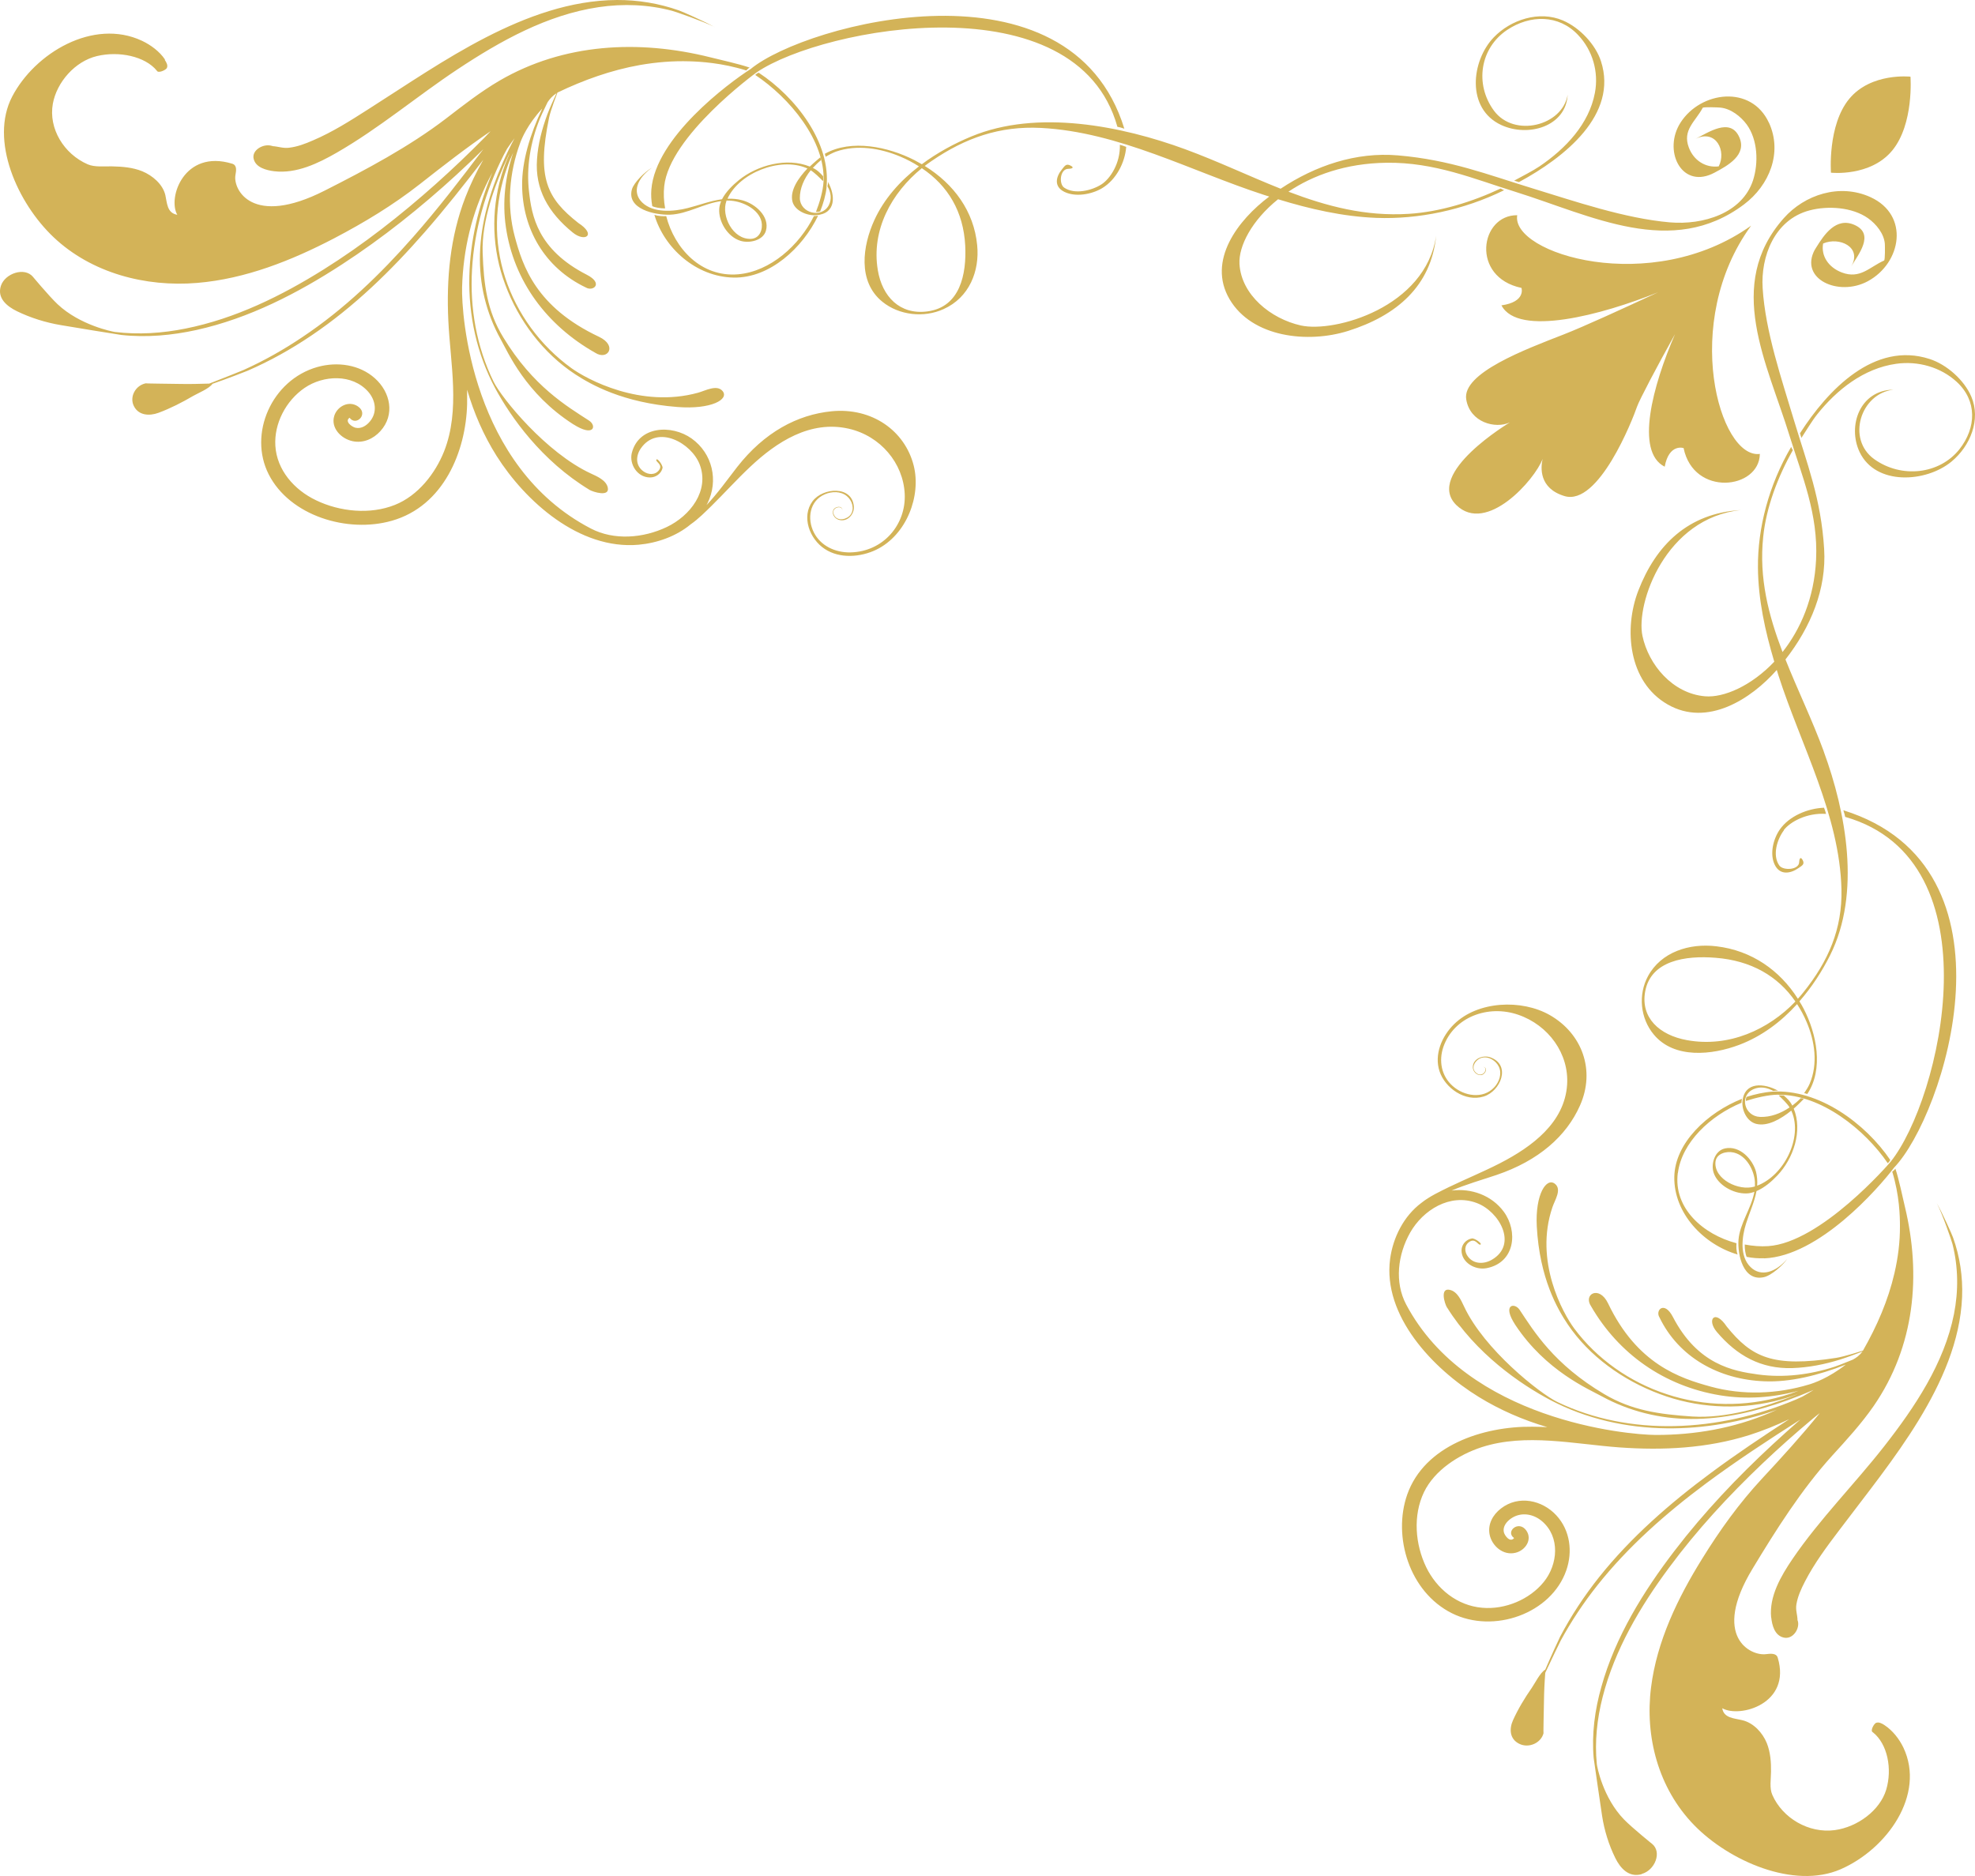 <svg width="60" height="57" viewBox="0 0 60 57" fill="none" xmlns="http://www.w3.org/2000/svg">
<g id="Group 1000005982">
<path id="Vector" d="M54.021 33.263C55.322 33.25 56.66 34.327 57.35 35.343C57.37 35.317 57.404 35.3 57.424 35.242C56.681 34.146 55.254 33.076 53.834 33.169C53.589 33.186 53.314 33.247 53.06 33.328C53.039 33.37 53.039 33.415 53.039 33.451C53.338 33.354 53.725 33.263 54.021 33.26V33.263ZM50.971 35.64C50.835 36.71 51.738 37.506 52.754 37.774C52.747 37.865 52.744 38.004 52.788 38.117C51.745 37.81 50.848 36.859 50.865 35.763C50.879 34.725 51.877 33.8 52.92 33.386C52.917 33.418 52.903 33.473 52.907 33.506C51.959 33.897 51.093 34.709 50.974 35.64H50.971ZM53.593 38.23C53.416 38.237 53.24 38.224 53.063 38.188C53.026 38.111 53.002 37.946 53.005 37.82C53.005 37.82 53.005 37.816 53.005 37.813C53.246 37.858 53.487 37.878 53.715 37.862C55.315 37.758 57.401 35.346 57.438 35.297C58.953 33.409 60.689 26.145 56.056 24.82C56.042 24.758 56.032 24.713 56.001 24.619C61.548 26.349 59.051 33.91 57.543 35.475C57.057 36.115 55.264 38.166 53.596 38.234L53.593 38.23ZM49.873 56.944C49.479 57.054 49.225 56.76 49.075 56.459C48.875 56.055 48.739 55.615 48.671 55.172C48.637 54.94 48.423 53.491 48.416 53.42C48.352 52.689 48.45 51.952 48.651 51.246C49.072 49.739 49.921 48.359 50.879 47.11C51.765 45.953 52.778 44.882 53.858 43.883C54.133 43.628 54.411 43.379 54.693 43.133C53.718 43.754 52.75 44.388 51.823 45.076C50.607 45.982 49.462 46.991 48.528 48.168C48.107 48.698 47.733 49.261 47.411 49.853C47.373 49.921 47.119 50.457 46.945 50.826C46.922 51.117 46.908 51.411 46.905 51.703C46.901 52.003 46.881 52.711 46.894 52.653C46.823 52.957 46.446 53.129 46.154 52.983C45.858 52.837 45.848 52.527 45.964 52.268C46.12 51.922 46.32 51.593 46.538 51.279C46.63 51.146 46.789 50.82 46.945 50.729C47.115 50.331 47.363 49.794 47.397 49.727C47.73 49.093 48.127 48.491 48.576 47.925C49.541 46.713 50.729 45.675 51.99 44.743C52.757 44.174 53.552 43.644 54.357 43.12C53.963 43.307 53.556 43.472 53.138 43.605C51.861 44.006 50.526 44.074 49.191 43.977C47.825 43.877 46.348 43.54 45.016 43.97C44.309 44.2 43.579 44.675 43.26 45.338C42.92 46.047 42.992 46.923 43.328 47.618C43.644 48.268 44.262 48.786 45.03 48.85C45.729 48.912 46.473 48.595 46.901 48.064C47.329 47.534 47.404 46.697 46.847 46.221C46.582 45.995 46.208 45.93 45.906 46.137C45.77 46.231 45.651 46.38 45.685 46.548C45.706 46.651 45.872 46.884 45.998 46.732C45.719 46.535 46.14 46.173 46.371 46.506C46.558 46.777 46.344 47.104 46.045 47.178C45.665 47.275 45.322 46.968 45.254 46.625C45.193 46.315 45.349 46.024 45.6 45.833C46.134 45.419 46.854 45.578 47.282 46.043C47.703 46.499 47.781 47.146 47.584 47.712C47.129 49.028 45.376 49.652 44.106 49.015C42.815 48.368 42.305 46.69 42.75 45.413C43.273 43.925 45.043 43.333 46.551 43.349C46.704 43.349 46.854 43.356 47.007 43.362C46.273 43.146 45.57 42.842 44.924 42.444C43.515 41.577 42.003 39.97 42.231 38.253C42.319 37.603 42.642 36.95 43.185 36.545C43.437 36.345 43.759 36.196 44.014 36.07C44.53 35.821 45.06 35.605 45.57 35.343C46.551 34.838 47.53 34.107 47.608 32.962C47.672 32.021 47.047 31.148 46.12 30.831C45.206 30.518 44.17 30.899 43.851 31.805C43.705 32.225 43.783 32.688 44.133 32.998C44.479 33.305 45.053 33.406 45.397 33.034C45.549 32.869 45.634 32.623 45.536 32.413C45.451 32.232 45.223 32.08 45.009 32.141C44.826 32.193 44.67 32.435 44.833 32.587C45.036 32.788 45.247 32.448 45.053 32.413C45.223 32.439 45.125 32.649 44.999 32.665C44.863 32.681 44.748 32.555 44.744 32.435C44.737 32.167 45.053 32.044 45.281 32.128C45.916 32.361 45.587 33.157 45.077 33.315C44.507 33.493 43.898 33.056 43.732 32.548C43.566 32.044 43.8 31.485 44.174 31.119C44.897 30.408 46.229 30.356 47.081 30.841C48.056 31.397 48.481 32.51 47.998 33.593C47.591 34.511 46.752 35.265 45.458 35.702C45.009 35.853 44.537 35.986 44.099 36.174C44.7 36.096 45.318 36.319 45.685 36.817C46.12 37.409 46.032 38.36 45.166 38.531C44.812 38.602 44.394 38.356 44.401 37.985C44.405 37.813 44.537 37.658 44.717 37.629C44.802 37.616 45.05 37.794 44.972 37.816C44.904 37.839 44.826 37.616 44.649 37.726C44.476 37.833 44.486 38.036 44.595 38.179C44.772 38.415 45.081 38.415 45.322 38.276C46.123 37.81 45.542 36.804 44.863 36.552C44.048 36.245 43.226 36.772 42.842 37.448C42.462 38.12 42.36 38.958 42.72 39.637C44.585 43.152 49.428 43.595 50.295 43.599C51.49 43.602 52.669 43.395 53.766 42.929C53.837 42.9 53.909 42.868 53.98 42.835C52.913 43.204 51.779 43.411 50.641 43.398C49.408 43.385 48.182 43.11 47.098 42.538C46.198 42.062 44.833 41.131 43.956 39.718C43.888 39.611 43.739 39.12 44.045 39.191C44.276 39.242 44.388 39.508 44.476 39.692C45.087 41.005 46.782 42.34 47.309 42.596C48.406 43.126 49.639 43.356 50.865 43.33C52.136 43.304 53.399 43.013 54.557 42.525C54.626 42.496 54.69 42.467 54.758 42.434C54.873 42.37 54.986 42.298 55.098 42.231C54.829 42.347 54.557 42.454 54.282 42.554C53.355 42.887 52.37 43.12 51.371 43.113C50.42 43.11 49.49 42.877 48.667 42.428C48.26 42.205 46.966 41.658 46.038 40.261C46.015 40.229 45.943 40.135 46.035 40.255C45.624 39.634 46.008 39.566 46.164 39.795C46.599 40.449 47.203 41.451 48.739 42.36C49.575 42.855 50.397 42.971 51.416 43.039C52.431 43.104 53.606 42.755 54.544 42.389C54.554 42.386 54.578 42.373 54.619 42.357C54.381 42.444 54.14 42.518 53.892 42.577C52.747 42.845 51.524 42.771 50.424 42.357C49.303 41.94 48.277 41.202 47.628 40.239C47.319 39.779 46.772 38.845 46.687 37.26C46.636 36.28 46.986 35.757 47.244 35.973C47.452 36.145 47.234 36.465 47.163 36.678C46.602 38.318 47.482 39.902 47.825 40.365C48.515 41.29 49.513 41.995 50.641 42.363C51.779 42.738 53.022 42.755 54.174 42.415C54.33 42.37 54.486 42.315 54.639 42.257C53.868 42.467 53.049 42.525 52.255 42.395C50.549 42.114 49.167 41.125 48.338 39.692C48.087 39.323 48.583 39.042 48.851 39.598C49.734 41.448 51.028 41.872 51.969 42.13C52.944 42.399 53.997 42.357 54.958 42.066C55.091 42.027 55.546 41.875 56.076 41.461C55.244 41.791 54.377 42.001 53.606 41.969C52.217 41.917 50.998 41.238 50.413 40.025C50.281 39.812 50.559 39.508 50.821 40.012C51.575 41.464 52.652 41.658 53.409 41.762C54.191 41.868 54.992 41.768 55.736 41.526C55.78 41.513 56.022 41.422 56.286 41.312C56.395 41.254 56.48 41.193 56.585 41.063C56.348 41.154 56.113 41.241 55.899 41.309C55.431 41.455 54.945 41.551 54.449 41.568C53.494 41.597 52.764 41.186 52.156 40.468C51.84 40.096 52.095 39.76 52.458 40.306C53.212 41.238 53.854 41.558 55.784 41.257C56.035 41.218 56.562 41.047 56.596 41.037C57.02 40.297 57.363 39.508 57.553 38.683C57.662 38.214 57.723 37.732 57.72 37.251C57.72 36.956 57.706 36.316 57.486 35.601C57.526 35.566 57.547 35.559 57.581 35.508C57.689 35.824 57.795 36.352 57.869 36.659C58.372 38.748 58.172 40.905 56.922 42.719C56.548 43.259 56.103 43.744 55.658 44.232C54.724 45.264 53.953 46.486 53.24 47.667C51.99 49.73 53.182 50.318 53.644 50.26C53.786 50.244 53.963 50.221 54.007 50.367C54.428 51.767 52.856 52.207 52.322 51.903C52.367 52.207 52.693 52.207 52.937 52.268C53.28 52.352 53.549 52.653 53.674 52.96C53.786 53.239 53.807 53.539 53.803 53.83C53.803 54.05 53.749 54.328 53.844 54.538C54.15 55.237 54.945 55.712 55.74 55.606C56.432 55.512 57.112 55.007 57.302 54.38C57.492 53.746 57.343 52.986 56.898 52.634C56.806 52.595 56.928 52.378 56.99 52.349C57.075 52.31 57.18 52.369 57.248 52.414C57.499 52.579 57.7 52.838 57.825 53.099C58.501 54.529 57.329 56.181 55.916 56.796C54.5 57.41 52.53 56.544 51.47 55.457C50.376 54.335 49.968 52.763 50.159 51.266C50.335 49.869 50.967 48.556 51.714 47.356C52.248 46.493 52.832 45.678 53.528 44.928C54.133 44.278 54.731 43.621 55.284 42.936C55.213 42.991 55.142 43.045 55.074 43.104C54.547 43.544 54.038 43.996 53.545 44.465C52.513 45.445 51.545 46.496 50.706 47.631C49.822 48.821 49.051 50.134 48.688 51.56C48.518 52.226 48.443 52.915 48.511 53.601C48.518 53.669 48.691 54.619 49.34 55.285C49.588 55.541 50.271 56.091 50.186 56.02C50.502 56.272 50.274 56.831 49.873 56.938V56.944ZM54.197 25.224C53.987 25.499 53.837 25.99 54.055 26.297C54.17 26.459 54.656 26.437 54.659 26.191C54.659 26.126 54.69 26 54.761 26.126C54.833 26.256 54.758 26.294 54.639 26.375C54.388 26.55 54.075 26.595 53.919 26.281C53.756 25.955 53.868 25.492 54.072 25.201C54.354 24.797 54.914 24.561 55.413 24.542C55.437 24.596 55.461 24.674 55.475 24.729C54.887 24.69 54.381 24.972 54.191 25.221L54.197 25.224ZM54.605 49.222C54.629 49.287 54.605 49.203 54.605 49.222V49.222ZM53.807 49.148C53.742 48.504 54.106 47.883 54.459 47.363C55.281 46.157 56.337 45.099 57.238 43.948C58.175 42.751 59.065 41.419 59.361 39.928C59.5 39.223 59.493 38.499 59.316 37.8C59.293 37.703 59.014 36.895 58.841 36.559C59.011 36.859 59.306 37.519 59.333 37.6C59.541 38.179 59.632 38.793 59.608 39.404C59.554 40.746 58.983 42.014 58.284 43.159C57.57 44.326 56.701 45.397 55.876 46.493C55.498 46.991 55.118 47.502 54.833 48.055C54.721 48.271 54.615 48.504 54.575 48.743C54.544 48.921 54.605 49.057 54.608 49.222C54.704 49.465 54.466 49.837 54.174 49.752C53.909 49.681 53.834 49.374 53.81 49.148H53.807ZM43.96 39.728C44.024 39.844 43.827 39.498 43.96 39.728V39.728ZM55.407 22.834C55.053 21.87 54.608 20.959 54.242 20.037C55.009 19.057 55.492 17.896 55.417 16.68C55.325 15.157 54.894 14.077 54.503 12.777C54.126 11.519 53.63 10.07 53.549 8.757C53.487 7.8 53.905 6.675 54.972 6.393C55.532 6.245 56.27 6.293 56.748 6.629C57 6.807 57.238 7.102 57.261 7.409C57.265 7.464 57.272 7.9 57.238 7.916C56.793 8.114 56.511 8.489 55.954 8.279C55.546 8.123 55.318 7.774 55.386 7.399C55.872 7.186 56.579 7.503 56.242 8.094C56.242 8.094 56.252 8.078 56.266 8.049C56.259 8.062 56.249 8.078 56.242 8.094C56.443 7.745 56.969 7.118 56.344 6.836C55.777 6.581 55.413 7.137 55.176 7.519C55.162 7.538 55.152 7.558 55.142 7.577C55.138 7.583 55.132 7.59 55.128 7.593C55.128 7.593 55.132 7.587 55.135 7.583C54.649 8.476 55.855 9.026 56.745 8.544C57.767 7.991 58.022 6.536 56.823 5.989C55.882 5.562 54.822 5.918 54.191 6.629C52.39 8.66 53.688 11.034 54.367 13.243C54.744 14.462 55.24 15.616 55.172 17.007C55.115 18.181 54.697 19.122 54.153 19.811C53.729 18.698 53.433 17.566 53.566 16.308C53.657 15.416 54.011 14.481 54.466 13.679C54.452 13.66 54.435 13.627 54.415 13.579C53.736 14.737 53.396 16.043 53.406 17.243C53.413 18.213 53.623 19.173 53.902 20.105C53.206 20.839 52.37 21.204 51.799 21.156C50.811 21.072 50.081 20.195 49.897 19.319C49.69 18.336 50.597 15.733 52.893 15.497C51.28 15.59 50.305 16.567 49.772 17.945C49.327 19.096 49.459 20.716 50.665 21.405C51.871 22.097 53.199 21.24 53.977 20.357C53.977 20.357 53.977 20.357 53.977 20.354C53.994 20.409 54.011 20.464 54.028 20.519C54.71 22.643 55.889 24.762 55.943 27.022C55.971 28.225 55.546 29.205 54.785 30.152C54.731 30.22 54.676 30.285 54.619 30.346C54.072 29.486 53.219 28.878 52.142 28.752C51.317 28.652 50.464 28.927 50.067 29.657C49.761 30.22 49.829 30.941 50.244 31.436C50.865 32.18 52.013 32.057 52.835 31.747C53.522 31.488 54.109 31.045 54.595 30.508C54.704 30.676 54.802 30.857 54.884 31.051C55.135 31.637 55.233 32.325 54.979 32.924C54.938 33.021 54.873 33.124 54.809 33.215C54.833 33.218 54.86 33.221 54.904 33.241C55.41 32.481 55.189 31.407 54.792 30.644C54.755 30.569 54.71 30.495 54.666 30.424C55.043 29.994 55.356 29.509 55.6 29.02C56.541 27.135 56.083 24.681 55.403 22.828L55.407 22.834ZM54.544 30.43C53.725 31.284 52.523 31.834 51.252 31.604C50.41 31.452 49.839 30.922 49.979 30.13C50.148 29.182 51.208 29.027 52.119 29.101C53.195 29.185 54.011 29.654 54.544 30.43ZM56.416 7.79C56.416 7.79 56.409 7.803 56.402 7.813C56.405 7.803 56.412 7.797 56.416 7.79ZM56.327 7.946C56.31 7.975 56.29 8.007 56.27 8.046C56.286 8.02 56.307 7.981 56.327 7.946ZM56.395 7.826C56.395 7.826 56.375 7.862 56.361 7.884C56.375 7.862 56.385 7.842 56.395 7.826ZM52.937 33.451C52.907 33.726 53.066 34.072 53.348 34.146C53.698 34.237 54.106 33.997 54.418 33.745C54.422 33.755 54.428 33.764 54.432 33.774C54.768 34.557 54.208 35.714 53.382 36.025C53.392 35.886 53.382 35.747 53.348 35.605C53.246 35.223 52.856 34.799 52.407 34.893C52.088 34.961 51.976 35.365 52.057 35.624C52.176 36.002 52.652 36.271 53.049 36.261C53.134 36.261 53.219 36.242 53.297 36.212C53.212 36.707 52.852 37.173 52.815 37.677C52.784 38.117 52.954 38.942 53.583 38.806C53.814 38.758 54.174 38.434 54.296 38.25C53.95 38.657 53.498 38.809 53.182 38.499C52.839 38.166 52.92 37.567 53.046 37.173C53.148 36.846 53.301 36.523 53.362 36.19C53.606 36.086 53.824 35.895 53.99 35.721C54.486 35.203 54.768 34.359 54.493 33.684C54.575 33.616 54.782 33.409 54.799 33.389C54.768 33.376 54.748 33.37 54.707 33.367C54.639 33.438 54.53 33.532 54.449 33.593C54.445 33.583 54.439 33.574 54.435 33.564C54.381 33.461 54.296 33.376 54.191 33.286C54.116 33.279 54.072 33.276 54.038 33.286C54.143 33.383 54.306 33.544 54.367 33.648C54.096 33.832 53.78 33.949 53.467 33.936C52.992 33.916 52.829 33.289 53.273 33.092C53.471 33.005 53.681 33.04 53.871 33.147C53.932 33.137 53.973 33.134 54.017 33.14C53.596 32.907 53.005 32.859 52.937 33.447V33.451ZM53.314 36.047C53.314 36.047 53.304 36.051 53.297 36.054C52.825 36.196 52.071 35.831 52.115 35.307C52.139 35.045 52.452 34.967 52.672 35.019C53.063 35.11 53.294 35.569 53.314 35.915C53.314 35.96 53.314 36.005 53.314 36.051V36.047ZM56.494 13.734C56.12 12.942 56.501 11.855 57.523 11.839C56.521 11.956 56.09 13.343 56.939 13.951C57.767 14.543 58.922 14.413 59.527 13.65C60.04 13 60.071 12.175 59.442 11.6C58.96 11.157 58.27 10.96 57.608 11.053C56.613 11.192 55.797 11.849 55.206 12.589C55.043 12.793 54.873 13.084 54.727 13.304C54.717 13.275 54.693 13.197 54.683 13.165C55.529 11.846 56.942 10.361 58.623 10.908C59.15 11.079 59.673 11.551 59.887 12.049C60.186 12.745 59.86 13.553 59.282 14.028C58.511 14.662 56.983 14.762 56.494 13.734ZM25.111 5.692C25.087 5.924 25.012 6.183 24.917 6.422C24.873 6.442 24.826 6.439 24.788 6.439C24.9 6.157 25.006 5.792 25.019 5.514C25.077 4.275 23.987 2.969 22.944 2.277C22.974 2.257 22.991 2.228 23.049 2.209C24.177 2.949 25.254 4.346 25.108 5.692H25.111ZM22.292 8.434C21.14 8.414 20.172 7.528 19.88 6.526C19.999 6.571 20.145 6.571 20.24 6.568C20.491 7.545 21.297 8.431 22.424 8.334C23.402 8.25 24.286 7.454 24.727 6.565C24.761 6.568 24.819 6.558 24.853 6.555C24.384 7.532 23.386 8.453 22.292 8.434ZM20.179 5.656C20.155 5.873 20.165 6.102 20.206 6.332C20.206 6.332 20.203 6.332 20.199 6.332C20.067 6.332 19.894 6.303 19.816 6.264C19.785 6.096 19.775 5.924 19.788 5.76C19.914 4.175 22.122 2.535 22.811 2.092C24.503 0.708 32.519 -1.423 34.157 3.91C34.058 3.877 34.014 3.864 33.946 3.852C32.703 -0.601 25.023 0.818 22.991 2.196C22.937 2.231 20.339 4.136 20.179 5.656ZM5.006 1.821C5.053 1.889 5.111 1.989 5.067 2.07C5.036 2.128 4.805 2.238 4.764 2.147C4.408 1.711 3.616 1.543 2.944 1.704C2.278 1.863 1.724 2.497 1.605 3.153C1.47 3.907 1.942 4.679 2.665 4.993C2.883 5.087 3.175 5.048 3.409 5.055C3.718 5.061 4.034 5.087 4.32 5.203C4.635 5.333 4.945 5.598 5.023 5.928C5.077 6.164 5.07 6.474 5.386 6.526C5.084 6.009 5.597 4.527 7.054 4.974C7.207 5.019 7.176 5.187 7.152 5.323C7.078 5.76 7.659 6.911 9.863 5.792C11.127 5.152 12.434 4.456 13.549 3.603C14.075 3.198 14.598 2.788 15.179 2.448C17.125 1.316 19.398 1.197 21.575 1.74C21.894 1.821 22.445 1.94 22.774 2.054C22.72 2.083 22.713 2.102 22.672 2.141C21.932 1.908 21.259 1.872 20.95 1.863C20.444 1.847 19.938 1.889 19.439 1.976C18.566 2.131 17.727 2.432 16.935 2.813C16.925 2.846 16.728 3.344 16.68 3.58C16.303 5.407 16.616 6.025 17.57 6.775C18.134 7.14 17.771 7.373 17.394 7.06C16.657 6.458 16.249 5.75 16.314 4.844C16.344 4.375 16.466 3.916 16.629 3.473C16.704 3.273 16.806 3.053 16.908 2.83C16.772 2.923 16.704 3.004 16.636 3.105C16.511 3.357 16.409 3.58 16.395 3.622C16.116 4.32 15.984 5.08 16.072 5.827C16.154 6.549 16.327 7.58 17.825 8.347C18.345 8.612 18.019 8.867 17.798 8.735C16.544 8.136 15.872 6.956 15.862 5.633C15.855 4.899 16.103 4.081 16.473 3.299C16.021 3.787 15.848 4.217 15.804 4.34C15.468 5.245 15.389 6.248 15.637 7.182C15.879 8.085 16.283 9.33 18.195 10.232C18.773 10.504 18.46 10.966 18.08 10.717C16.606 9.883 15.607 8.537 15.369 6.904C15.257 6.148 15.345 5.368 15.59 4.641C15.522 4.783 15.461 4.928 15.41 5.077C15.016 6.161 14.992 7.344 15.349 8.44C15.702 9.524 16.409 10.497 17.356 11.183C17.828 11.525 19.466 12.412 21.205 11.933C21.429 11.871 21.775 11.677 21.949 11.878C22.166 12.13 21.609 12.447 20.58 12.366C18.919 12.237 17.954 11.684 17.482 11.377C16.49 10.727 15.75 9.731 15.349 8.647C14.948 7.59 14.911 6.422 15.23 5.342C15.298 5.11 15.386 4.88 15.485 4.657C15.464 4.692 15.451 4.718 15.447 4.725C15.033 5.604 14.629 6.713 14.663 7.68C14.697 8.651 14.795 9.44 15.288 10.248C16.191 11.739 17.224 12.344 17.896 12.78C18.134 12.935 18.049 13.298 17.411 12.887C17.533 12.977 17.438 12.906 17.404 12.884C15.967 11.959 15.434 10.707 15.213 10.313C14.768 9.514 14.554 8.621 14.581 7.716C14.608 6.765 14.883 5.837 15.264 4.964C15.376 4.705 15.498 4.45 15.631 4.201C15.553 4.304 15.478 4.411 15.406 4.518C15.373 4.579 15.339 4.641 15.305 4.705C14.751 5.792 14.408 6.985 14.34 8.191C14.272 9.356 14.476 10.536 14.995 11.597C15.247 12.107 16.595 13.76 17.951 14.387C18.141 14.475 18.416 14.591 18.464 14.814C18.528 15.108 18.019 14.95 17.907 14.882C16.449 13.999 15.519 12.673 15.046 11.8C14.483 10.752 14.231 9.575 14.258 8.402C14.282 7.321 14.537 6.248 14.958 5.242C14.921 5.31 14.887 5.375 14.853 5.443C14.33 6.471 14.072 7.587 14.038 8.725C14.014 9.55 14.323 14.174 17.951 16.059C18.654 16.425 19.537 16.354 20.254 16.014C20.974 15.671 21.555 14.908 21.259 14.119C21.015 13.466 19.979 12.88 19.466 13.627C19.313 13.851 19.303 14.145 19.544 14.319C19.693 14.429 19.904 14.442 20.023 14.281C20.145 14.113 19.914 14.035 19.938 13.97C19.965 13.896 20.142 14.138 20.128 14.219C20.091 14.387 19.924 14.51 19.744 14.507C19.354 14.504 19.112 14.096 19.194 13.763C19.401 12.942 20.4 12.89 21.011 13.323C21.653 13.783 21.83 14.611 21.494 15.29C21.483 15.309 21.473 15.328 21.463 15.348C21.803 14.989 22.095 14.575 22.397 14.187C23.219 13.136 24.221 12.599 25.264 12.496C26.497 12.376 27.489 13.091 27.757 14.142C27.991 15.06 27.547 16.253 26.619 16.703C26.144 16.932 25.512 16.981 25.057 16.68C24.595 16.379 24.337 15.697 24.686 15.228C24.999 14.811 25.892 14.746 25.94 15.393C25.957 15.626 25.739 15.878 25.474 15.791C25.352 15.752 25.261 15.613 25.318 15.49C25.369 15.38 25.61 15.351 25.587 15.513C25.607 15.325 25.206 15.416 25.345 15.662C25.451 15.852 25.739 15.784 25.845 15.632C25.967 15.454 25.886 15.202 25.726 15.073C25.542 14.921 25.271 14.927 25.06 15.018C24.588 15.219 24.517 15.768 24.724 16.176C24.931 16.586 25.373 16.793 25.838 16.784C26.843 16.761 27.529 15.93 27.485 15.008C27.441 14.07 26.748 13.246 25.787 13.026C24.615 12.758 23.589 13.433 22.798 14.177C22.387 14.562 22.01 14.982 21.609 15.377C21.432 15.548 21.222 15.765 20.984 15.93C20.549 16.292 19.972 16.499 19.401 16.551C17.591 16.712 15.953 15.222 15.087 13.854C14.69 13.226 14.398 12.547 14.191 11.842C14.191 11.988 14.191 12.13 14.191 12.276C14.156 13.708 13.481 15.377 11.901 15.823C10.549 16.208 8.803 15.668 8.165 14.416C7.536 13.188 8.25 11.542 9.646 11.15C10.247 10.982 10.923 11.076 11.388 11.493C11.864 11.917 12.006 12.605 11.555 13.1C11.344 13.333 11.035 13.475 10.709 13.404C10.352 13.327 10.043 12.994 10.155 12.635C10.243 12.35 10.593 12.159 10.872 12.347C11.211 12.576 10.818 12.964 10.62 12.693C10.457 12.806 10.695 12.974 10.804 12.997C10.98 13.036 11.14 12.926 11.242 12.8C11.47 12.521 11.412 12.159 11.184 11.9C10.702 11.354 9.822 11.396 9.252 11.787C8.681 12.179 8.324 12.874 8.365 13.543C8.409 14.277 8.932 14.882 9.605 15.202C10.325 15.548 11.242 15.642 11.996 15.341C12.703 15.06 13.226 14.381 13.491 13.715C13.987 12.46 13.681 11.044 13.62 9.74C13.559 8.469 13.674 7.199 14.136 5.999C14.289 5.604 14.472 5.223 14.683 4.854C14.109 5.601 13.525 6.342 12.903 7.053C11.884 8.22 10.76 9.32 9.452 10.2C8.844 10.61 8.202 10.969 7.523 11.264C7.455 11.293 6.881 11.516 6.456 11.661C6.358 11.807 6.008 11.949 5.868 12.03C5.532 12.227 5.179 12.408 4.812 12.544C4.537 12.644 4.211 12.625 4.068 12.34C3.925 12.059 4.116 11.703 4.438 11.645C4.377 11.655 5.125 11.658 5.437 11.665C5.743 11.671 6.052 11.665 6.358 11.655C6.752 11.503 7.322 11.276 7.394 11.244C8.025 10.96 8.627 10.62 9.197 10.235C10.464 9.388 11.558 8.33 12.55 7.202C13.304 6.345 13.997 5.443 14.683 4.534C14.418 4.796 14.146 5.055 13.871 5.307C12.788 6.3 11.629 7.228 10.386 8.036C9.044 8.909 7.567 9.672 5.974 10.025C5.226 10.19 4.449 10.261 3.684 10.177C3.61 10.17 2.098 9.921 1.853 9.879C1.392 9.802 0.933 9.659 0.515 9.456C0.203 9.304 -0.096 9.052 0.029 8.68C0.155 8.305 0.75 8.104 1.004 8.414C0.933 8.33 1.487 8.997 1.748 9.242C2.428 9.883 3.419 10.077 3.491 10.086C4.207 10.174 4.934 10.125 5.637 9.983C7.146 9.682 8.548 8.99 9.826 8.191C11.045 7.428 12.176 6.539 13.239 5.591C13.749 5.135 14.241 4.666 14.72 4.181C14.781 4.117 14.843 4.052 14.904 3.987C14.163 4.492 13.457 5.042 12.754 5.595C11.942 6.232 11.066 6.762 10.145 7.244C8.861 7.913 7.462 8.473 5.991 8.596C4.411 8.728 2.777 8.292 1.633 7.212C0.525 6.167 -0.32 4.262 0.369 2.936C1.059 1.611 2.835 0.547 4.313 1.239C4.581 1.365 4.849 1.565 5.012 1.808L5.006 1.821ZM34.017 4.398C34.078 4.414 34.157 4.44 34.214 4.463C34.177 4.938 33.912 5.462 33.477 5.721C33.165 5.905 32.679 5.996 32.339 5.831C32.013 5.672 32.071 5.378 32.265 5.142C32.353 5.032 32.394 4.961 32.53 5.035C32.662 5.106 32.53 5.129 32.458 5.129C32.2 5.129 32.163 5.588 32.329 5.701C32.645 5.918 33.168 5.792 33.464 5.601C33.729 5.43 34.041 4.954 34.021 4.395L34.017 4.398ZM8.28 4.44C8.301 4.44 8.216 4.414 8.28 4.44V4.44ZM21.711 0.821C21.361 0.647 20.522 0.356 20.424 0.33C19.697 0.136 18.936 0.107 18.189 0.217C16.616 0.45 15.189 1.252 13.902 2.105C12.662 2.927 11.521 3.897 10.226 4.641C9.669 4.961 9.004 5.284 8.331 5.203C8.093 5.174 7.777 5.093 7.709 4.838C7.628 4.553 8.029 4.34 8.28 4.44C8.453 4.45 8.593 4.511 8.779 4.489C9.034 4.46 9.279 4.366 9.51 4.265C10.101 4.013 10.644 3.667 11.181 3.324C12.36 2.574 13.508 1.782 14.758 1.138C15.984 0.508 17.332 0.007 18.742 6.86646e-05C19.384 -0.003 20.026 0.104 20.627 0.317C20.712 0.346 21.398 0.647 21.707 0.821H21.711ZM17.903 14.879C18.141 15.015 17.784 14.814 17.903 14.879V14.879ZM22.102 6.034C22.455 5.258 23.688 4.763 24.5 5.106C24.51 5.11 24.52 5.116 24.53 5.119C24.255 5.407 23.99 5.789 24.075 6.125C24.143 6.393 24.5 6.558 24.792 6.539C25.413 6.494 25.379 5.931 25.152 5.523C25.159 5.565 25.152 5.604 25.138 5.662C25.247 5.847 25.274 6.051 25.179 6.235C24.958 6.649 24.306 6.474 24.299 6.021C24.296 5.724 24.428 5.426 24.629 5.174C24.737 5.239 24.9 5.397 24.999 5.501C25.012 5.468 25.009 5.43 25.006 5.355C24.917 5.252 24.829 5.171 24.724 5.116C24.714 5.11 24.703 5.106 24.693 5.103C24.761 5.029 24.863 4.928 24.941 4.867C24.941 4.828 24.931 4.809 24.921 4.78C24.9 4.796 24.676 4.987 24.602 5.061C23.902 4.776 23.005 5.019 22.448 5.472C22.261 5.624 22.051 5.827 21.935 6.054C21.582 6.099 21.239 6.235 20.892 6.322C20.474 6.429 19.846 6.484 19.506 6.148C19.191 5.837 19.364 5.41 19.805 5.097C19.605 5.207 19.258 5.54 19.197 5.756C19.034 6.351 19.894 6.539 20.356 6.523C20.886 6.503 21.388 6.177 21.908 6.112C21.877 6.19 21.854 6.267 21.85 6.348C21.826 6.726 22.095 7.189 22.489 7.315C22.761 7.402 23.189 7.309 23.27 7.005C23.386 6.578 22.951 6.193 22.553 6.086C22.404 6.044 22.258 6.034 22.115 6.038L22.102 6.034ZM22.217 6.099C22.581 6.128 23.053 6.364 23.134 6.736C23.182 6.95 23.093 7.244 22.815 7.257C22.261 7.283 21.904 6.552 22.068 6.109C22.068 6.102 22.071 6.099 22.074 6.093C22.122 6.093 22.169 6.093 22.214 6.096L22.217 6.099ZM46.144 5.533C46.113 5.523 46.032 5.498 46.001 5.488C46.236 5.359 46.548 5.203 46.765 5.058C47.564 4.518 48.277 3.764 48.453 2.82C48.572 2.193 48.389 1.53 47.937 1.058C47.353 0.44 46.487 0.443 45.787 0.909C44.965 1.459 44.792 2.555 45.386 3.363C45.998 4.191 47.468 3.826 47.625 2.878C47.574 3.848 46.422 4.178 45.604 3.797C44.537 3.299 44.693 1.847 45.383 1.132C45.899 0.598 46.759 0.314 47.479 0.621C47.995 0.841 48.474 1.355 48.637 1.86C49.16 3.476 47.553 4.773 46.14 5.536L46.144 5.533ZM53.739 3.729C53.206 2.571 51.67 2.768 51.056 3.722C50.519 4.553 51.059 5.717 52.01 5.284C52.01 5.284 52.003 5.287 52 5.291C52.007 5.287 52.013 5.284 52.02 5.278C52.041 5.268 52.061 5.258 52.081 5.249C52.489 5.032 53.087 4.705 52.835 4.159C52.56 3.557 51.884 4.036 51.511 4.217C51.524 4.21 51.538 4.204 51.551 4.198C51.528 4.21 51.511 4.217 51.511 4.217C52.142 3.916 52.452 4.599 52.214 5.055C51.816 5.106 51.456 4.877 51.307 4.485C51.103 3.949 51.507 3.693 51.728 3.276C51.745 3.244 52.207 3.263 52.261 3.269C52.584 3.299 52.883 3.538 53.063 3.78C53.403 4.246 53.426 4.951 53.257 5.478C52.927 6.484 51.735 6.843 50.729 6.756C49.354 6.636 47.849 6.118 46.538 5.717C45.186 5.304 44.065 4.857 42.468 4.721C41.195 4.612 39.962 5.032 38.905 5.734C37.951 5.355 37.007 4.903 36.004 4.534C34.082 3.829 31.517 3.312 29.51 4.146C28.987 4.362 28.47 4.644 28.005 4.99C27.93 4.948 27.856 4.906 27.777 4.864C26.989 4.463 25.869 4.217 25.057 4.673C25.077 4.718 25.077 4.741 25.081 4.763C25.179 4.705 25.291 4.647 25.393 4.608C26.032 4.385 26.748 4.502 27.356 4.76C27.557 4.844 27.744 4.945 27.917 5.055C27.339 5.501 26.854 6.047 26.561 6.691C26.208 7.464 26.045 8.55 26.806 9.168C27.312 9.579 28.066 9.666 28.667 9.391C29.449 9.039 29.765 8.233 29.686 7.448C29.588 6.419 28.977 5.588 28.093 5.042C28.161 4.99 28.233 4.938 28.304 4.89C29.32 4.194 30.366 3.822 31.626 3.887C33.997 4.01 36.181 5.2 38.389 5.918C38.447 5.937 38.505 5.954 38.562 5.973C38.562 5.973 38.562 5.973 38.559 5.973C37.608 6.684 36.667 7.92 37.353 9.09C38.039 10.258 39.737 10.439 40.957 10.054C42.421 9.592 43.477 8.699 43.63 7.163C43.307 9.339 40.546 10.116 39.52 9.889C38.606 9.685 37.71 8.961 37.655 8.02C37.625 7.477 38.032 6.694 38.827 6.054C39.795 6.351 40.797 6.581 41.816 6.62C43.077 6.668 44.459 6.387 45.695 5.779C45.644 5.76 45.611 5.74 45.59 5.727C44.734 6.131 43.742 6.439 42.801 6.497C41.477 6.581 40.298 6.264 39.143 5.824C39.883 5.326 40.882 4.961 42.119 4.945C43.583 4.925 44.775 5.436 46.045 5.831C48.342 6.549 50.791 7.858 52.981 6.212C53.752 5.633 54.16 4.637 53.739 3.725V3.729ZM28.005 5.11C28.803 5.643 29.269 6.432 29.323 7.461C29.367 8.327 29.17 9.333 28.172 9.462C27.336 9.572 26.799 9.01 26.667 8.204C26.466 6.988 27.081 5.863 28.005 5.11ZM51.572 4.188C51.572 4.188 51.585 4.181 51.592 4.178C51.585 4.181 51.579 4.185 51.572 4.188ZM51.599 4.175C51.623 4.162 51.647 4.152 51.667 4.143C51.643 4.156 51.619 4.165 51.599 4.175ZM51.793 4.084C51.793 4.084 51.755 4.101 51.735 4.11C51.759 4.101 51.776 4.091 51.793 4.084ZM51.837 4.065C51.837 4.065 51.82 4.071 51.809 4.078C51.82 4.071 51.83 4.068 51.837 4.065ZM44.242 15.345C43.27 14.387 45.869 12.835 45.869 12.835C45.427 13.039 44.659 12.835 44.544 12.137C44.411 11.335 46.344 10.614 47.506 10.161C48.104 9.928 49.327 9.368 50.373 8.88C48.674 9.566 46.12 10.248 45.614 9.278C46.364 9.171 46.222 8.748 46.222 8.748C44.67 8.421 44.962 6.529 46.093 6.539C45.892 7.703 50.159 9.029 53.199 6.856C51.052 9.795 52.237 13.954 53.464 13.792C53.447 14.872 51.453 15.102 51.147 13.614C51.147 13.614 50.706 13.466 50.573 14.18C49.666 13.724 50.21 11.716 50.886 10.154C50.332 11.147 49.802 12.156 49.734 12.353C49.598 12.751 48.566 15.383 47.53 15.073C46.745 14.837 46.806 14.197 46.864 13.944C46.63 14.575 45.159 16.244 44.242 15.345Z" fill="#D3B358"/>
<path id="Vector_2" d="M56.181 3.001C55.515 3.806 55.624 5.247 55.624 5.247C55.624 5.247 56.818 5.379 57.484 4.575C58.15 3.77 58.04 2.33 58.04 2.33C58.04 2.33 56.847 2.197 56.181 3.001Z" fill="#D3B358"/>
</g>
</svg>
